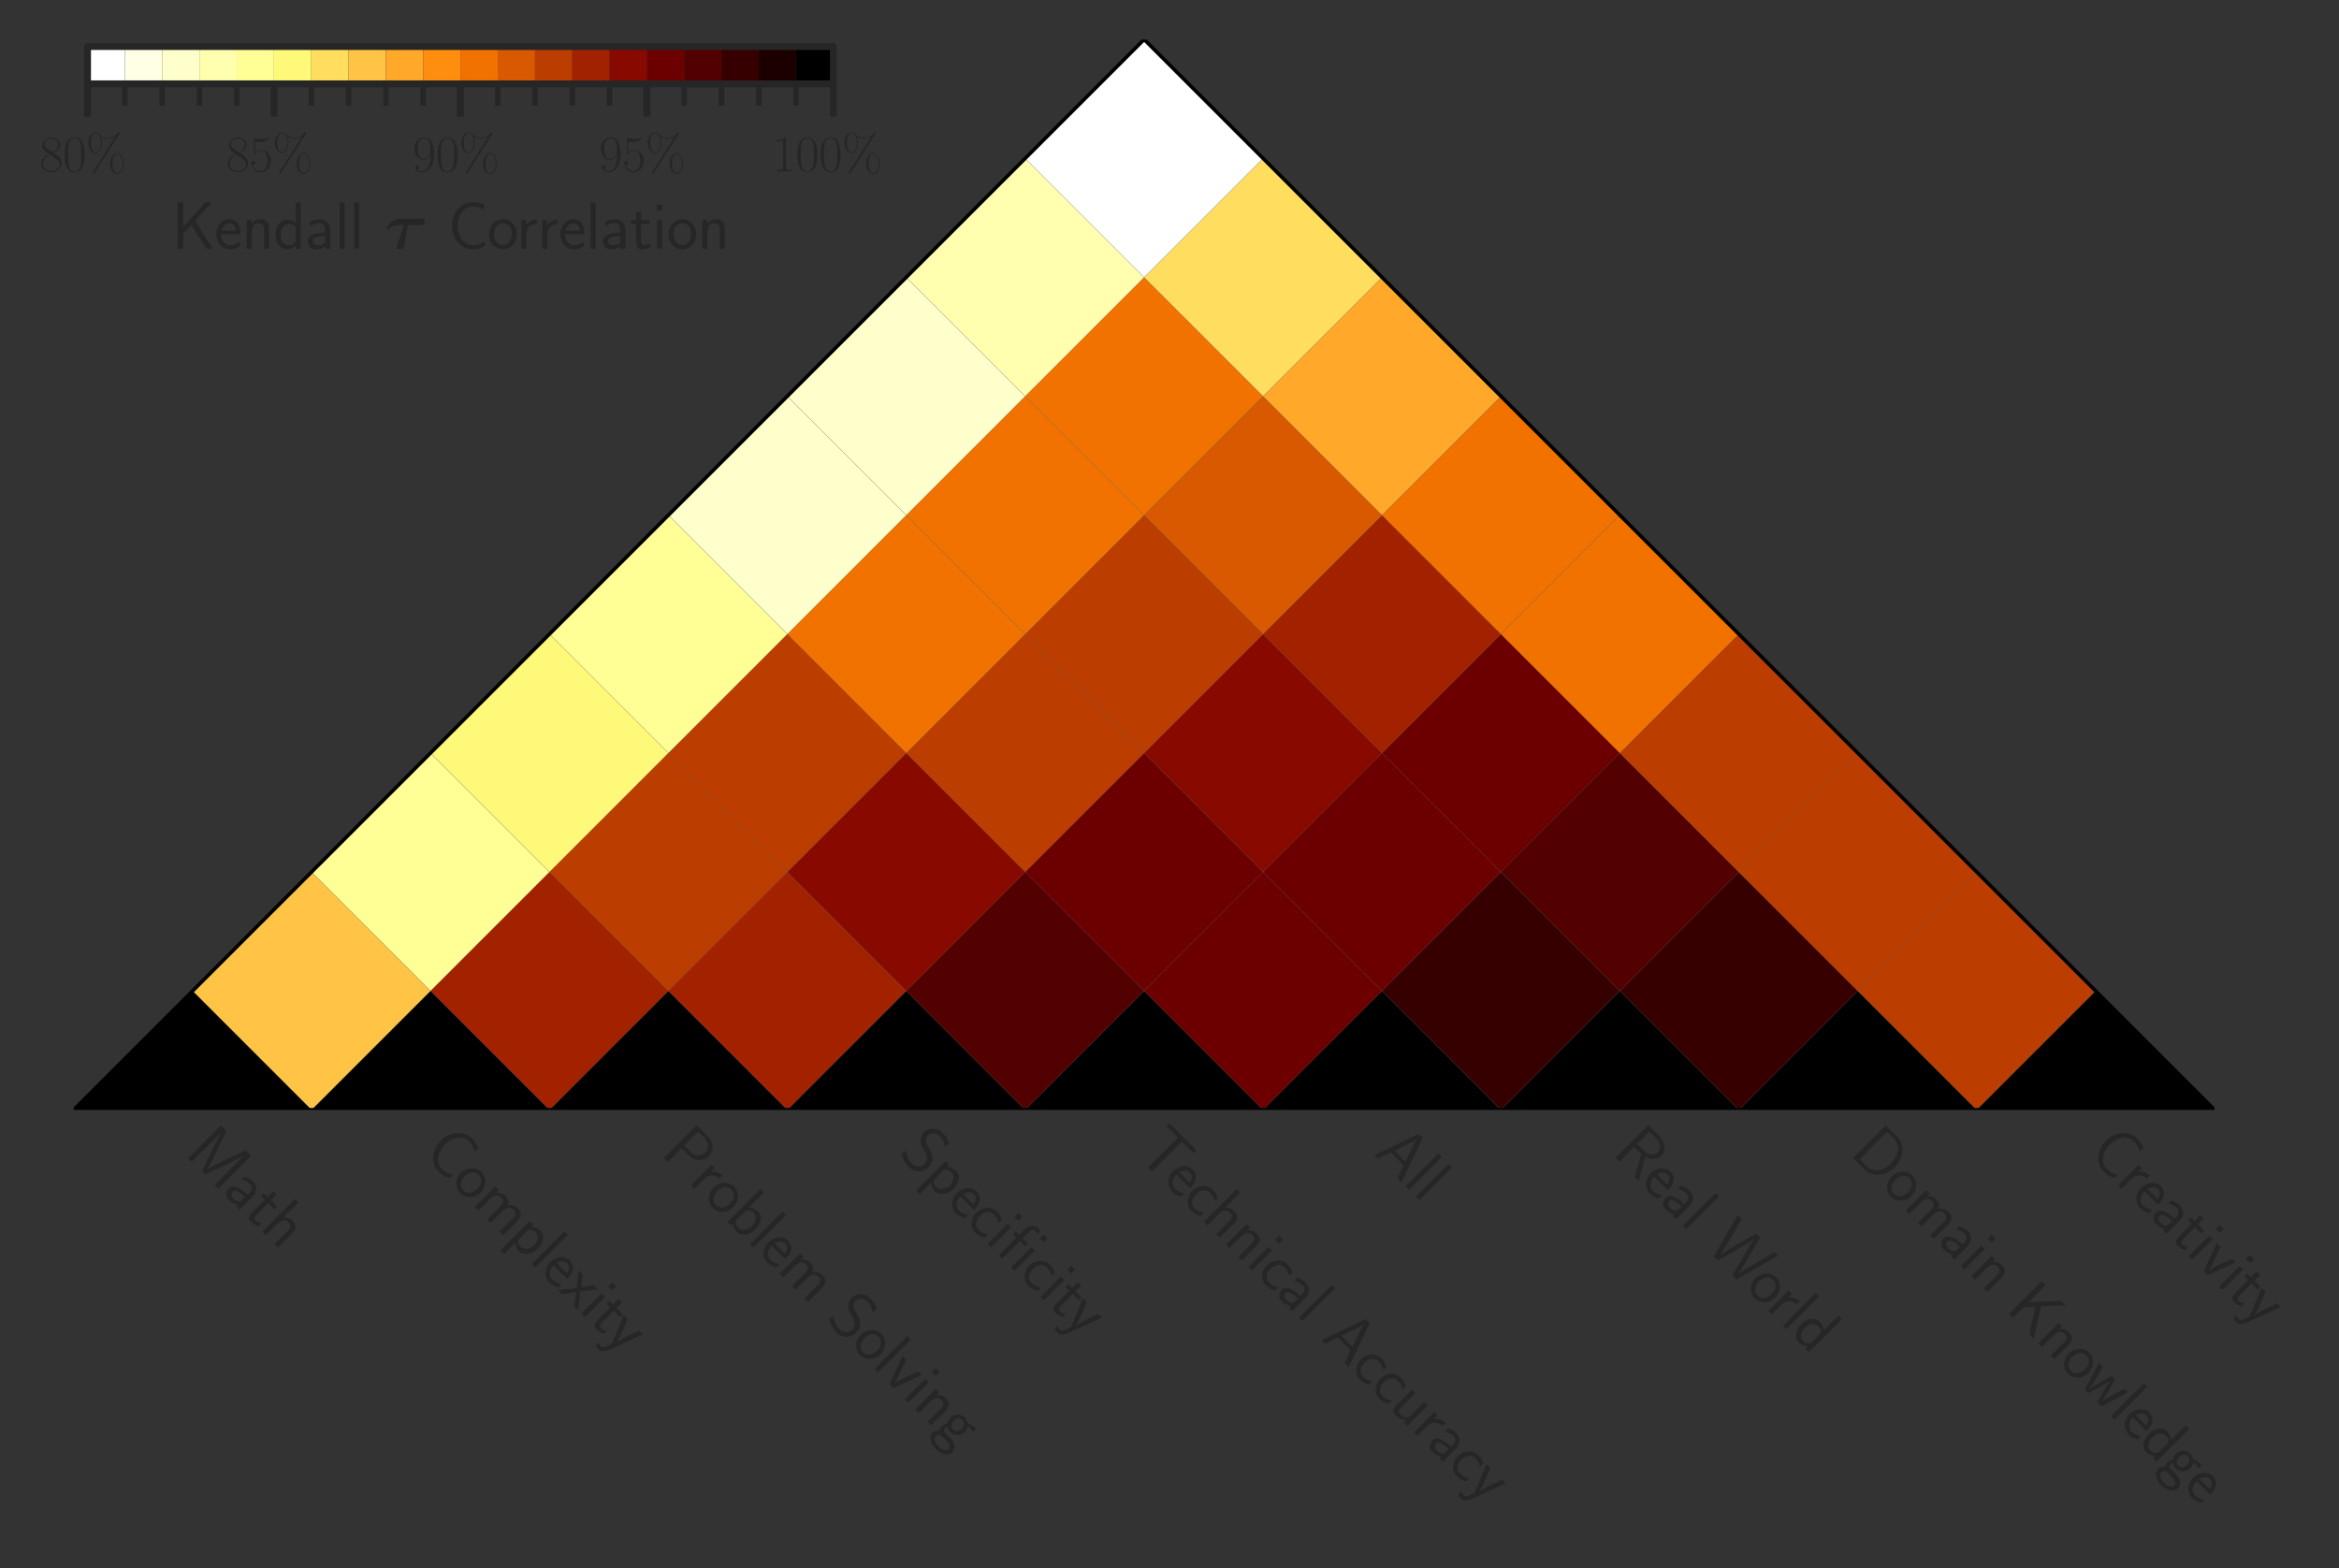 <?xml version="1.0" encoding="utf-8" standalone="no"?>
<!DOCTYPE svg PUBLIC "-//W3C//DTD SVG 1.1//EN"
  "http://www.w3.org/Graphics/SVG/1.1/DTD/svg11.dtd">
<svg xmlns:xlink="http://www.w3.org/1999/xlink" width="426.773pt" height="286.107pt" viewBox="0 0 426.773 286.107" xmlns="http://www.w3.org/2000/svg" version="1.1">
 <rect x="0" y="0" width="426.773" height="286.107" fill="#333333" stroke="none"/>
 <defs>
  <style type="text/css">*{stroke-linejoin: round; stroke-linecap: butt}</style>
 </defs>
 <g id="figure_1">
  <g id="patch_1">
   <path d="M 0 286.107 
L 426.773 286.107 
L 426.773 0 
L 0 0 
L 0 286.107 
z
" style="fill: none"/>
  </g>
  <g id="axes_1">
   <g id="patch_2">
    <path d="M 15.976 15.294 
L 152.056 15.294 
L 152.056 8.49 
L 15.976 8.49 
L 15.976 15.294 
z
" style="fill: none"/>
   </g>
   <g id="matplotlib.axis_1">
    <g id="xtick_1">
     <g id="line2d_1">
      <defs>
       <path id="m57a2328d87" d="M 0 0 
L 0 6 
" style="stroke: #262626; stroke-width: 1.25"/>
      </defs>
      <g>
       <use xlink:href="#m57a2328d87" x="15.976" y="15.294" style="fill: #262626; stroke: #262626; stroke-width: 1.25"/>
      </g>
     </g>
     <g id="text_1">
      <!-- $80\%$ -->
      <g style="fill: #262626" transform="translate(7.2 31.262) scale(0.093 -0.093)">
       <defs>
        <path id="CMR17-38" d="M 1741 2264 
C 2144 2467 2554 2773 2554 3263 
C 2554 3841 1990 4179 1472 4179 
C 890 4179 378 3759 378 3180 
C 378 3021 416 2747 666 2505 
C 730 2442 998 2251 1171 2130 
C 883 1983 211 1634 211 934 
C 211 279 838 -128 1459 -128 
C 2144 -128 2720 362 2720 1010 
C 2720 1590 2330 1857 2074 2029 
L 1741 2264 
z
M 902 2822 
C 851 2854 595 3051 595 3351 
C 595 3739 998 4032 1459 4032 
C 1965 4032 2336 3676 2336 3262 
C 2336 2669 1670 2331 1638 2331 
C 1632 2331 1626 2331 1574 2370 
L 902 2822 
z
M 2080 1519 
C 2176 1449 2483 1240 2483 851 
C 2483 381 2010 25 1472 25 
C 890 25 448 438 448 940 
C 448 1443 838 1862 1280 2060 
L 2080 1519 
z
" transform="scale(0.016)"/>
        <path id="CMR17-30" d="M 2688 2025 
C 2688 2416 2682 3080 2413 3591 
C 2176 4039 1798 4198 1466 4198 
C 1158 4198 768 4058 525 3597 
C 269 3118 243 2524 243 2025 
C 243 1661 250 1106 448 619 
C 723 -39 1216 -128 1466 -128 
C 1760 -128 2208 -7 2470 600 
C 2662 1042 2688 1559 2688 2025 
z
M 1466 -26 
C 1056 -26 813 325 723 812 
C 653 1188 653 1738 653 2096 
C 653 2588 653 2997 736 3387 
C 858 3929 1216 4096 1466 4096 
C 1728 4096 2067 3923 2189 3400 
C 2272 3036 2278 2607 2278 2096 
C 2278 1680 2278 1169 2202 792 
C 2067 95 1690 -26 1466 -26 
z
" transform="scale(0.016)"/>
        <path id="CMR17-25" d="M 4640 959 
C 4640 1698 4275 2240 3846 2240 
C 3411 2240 2970 1736 2970 959 
C 2970 183 3405 -320 3846 -320 
C 4275 -320 4640 215 4640 959 
z
M 3853 -218 
C 3686 -218 3270 -66 3270 959 
C 3270 1991 3686 2138 3853 2138 
C 4205 2138 4525 1634 4525 959 
C 4525 285 4205 -218 3853 -218 
z
M 4083 4577 
C 4128 4647 4134 4653 4134 4685 
C 4134 4761 4077 4800 4026 4800 
C 3962 4800 3936 4756 3891 4706 
C 3520 4190 3008 4134 2746 4134 
C 2106 4134 1715 4494 1594 4607 
C 1510 4682 1389 4800 1171 4800 
C 736 4800 294 4296 294 3519 
C 294 2743 730 2240 1171 2240 
C 1600 2240 1965 2778 1965 3527 
C 1965 3969 1830 4270 1811 4308 
C 2202 4064 2586 4032 2752 4032 
C 3162 4032 3456 4183 3616 4289 
L 3622 4283 
L 858 -84 
C 800 -174 800 -187 800 -206 
C 800 -276 858 -320 915 -320 
C 973 -320 992 -289 1037 -218 
L 4083 4577 
z
M 1178 2342 
C 1011 2342 595 2494 595 3519 
C 595 4551 1011 4698 1178 4698 
C 1530 4698 1850 4194 1850 3519 
C 1850 2845 1530 2342 1178 2342 
z
" transform="scale(0.016)"/>
       </defs>
       <use xlink:href="#CMR17-38" transform="scale(0.996)"/>
       <use xlink:href="#CMR17-30" transform="translate(45.69 0) scale(0.996)"/>
       <use xlink:href="#CMR17-25" transform="translate(91.381 0) scale(0.996)"/>
      </g>
     </g>
    </g>
    <g id="xtick_2">
     <g id="line2d_2">
      <g>
       <use xlink:href="#m57a2328d87" x="49.996" y="15.294" style="fill: #262626; stroke: #262626; stroke-width: 1.25"/>
      </g>
     </g>
     <g id="text_2">
      <!-- $85\%$ -->
      <g style="fill: #262626" transform="translate(41.22 31.262) scale(0.093 -0.093)">
       <defs>
        <path id="CMR17-35" d="M 730 3692 
C 794 3666 1056 3584 1325 3584 
C 1920 3584 2246 3911 2432 4100 
C 2432 4157 2432 4192 2394 4192 
C 2387 4192 2374 4192 2323 4163 
C 2099 4058 1837 3973 1517 3973 
C 1325 3973 1037 3999 723 4139 
C 653 4171 640 4171 634 4171 
C 602 4171 595 4164 595 4037 
L 595 2203 
C 595 2089 595 2057 659 2057 
C 691 2057 704 2070 736 2114 
C 941 2401 1222 2522 1542 2522 
C 1766 2522 2246 2382 2246 1289 
C 2246 1085 2246 715 2054 421 
C 1894 159 1645 25 1370 25 
C 947 25 518 320 403 814 
C 429 807 480 795 506 795 
C 589 795 749 840 749 1038 
C 749 1210 627 1280 506 1280 
C 358 1280 262 1190 262 1011 
C 262 454 704 -128 1382 -128 
C 2042 -128 2669 440 2669 1264 
C 2669 2030 2170 2624 1549 2624 
C 1222 2624 947 2503 730 2274 
L 730 3692 
z
" transform="scale(0.016)"/>
       </defs>
       <use xlink:href="#CMR17-38" transform="scale(0.996)"/>
       <use xlink:href="#CMR17-35" transform="translate(45.69 0) scale(0.996)"/>
       <use xlink:href="#CMR17-25" transform="translate(91.381 0) scale(0.996)"/>
      </g>
     </g>
    </g>
    <g id="xtick_3">
     <g id="line2d_3">
      <g>
       <use xlink:href="#m57a2328d87" x="84.016" y="15.294" style="fill: #262626; stroke: #262626; stroke-width: 1.25"/>
      </g>
     </g>
     <g id="text_3">
      <!-- $90\%$ -->
      <g style="fill: #262626" transform="translate(75.24 31.262) scale(0.093 -0.093)">
       <defs>
        <path id="CMR17-39" d="M 2253 1864 
C 2253 464 1670 31 1190 31 
C 1043 31 685 31 538 294 
C 704 268 826 357 826 518 
C 826 692 685 749 595 749 
C 538 749 365 723 365 506 
C 365 71 742 -128 1203 -128 
C 1939 -128 2688 674 2688 2073 
C 2688 3817 1971 4179 1485 4179 
C 851 4179 243 3628 243 2778 
C 243 1991 762 1408 1414 1408 
C 1952 1408 2189 1903 2253 2112 
L 2253 1864 
z
M 1427 1510 
C 1254 1510 1011 1542 813 1922 
C 678 2169 678 2461 678 2771 
C 678 3146 678 3405 858 3684 
C 947 3817 1114 4032 1485 4032 
C 2240 4032 2240 2885 2240 2632 
C 2240 2182 2035 1510 1427 1510 
z
" transform="scale(0.016)"/>
       </defs>
       <use xlink:href="#CMR17-39" transform="scale(0.996)"/>
       <use xlink:href="#CMR17-30" transform="translate(45.69 0) scale(0.996)"/>
       <use xlink:href="#CMR17-25" transform="translate(91.381 0) scale(0.996)"/>
      </g>
     </g>
    </g>
    <g id="xtick_4">
     <g id="line2d_4">
      <g>
       <use xlink:href="#m57a2328d87" x="118.036" y="15.294" style="fill: #262626; stroke: #262626; stroke-width: 1.25"/>
      </g>
     </g>
     <g id="text_4">
      <!-- $95\%$ -->
      <g style="fill: #262626" transform="translate(109.26 31.262) scale(0.093 -0.093)">
       <use xlink:href="#CMR17-39" transform="scale(0.996)"/>
       <use xlink:href="#CMR17-35" transform="translate(45.69 0) scale(0.996)"/>
       <use xlink:href="#CMR17-25" transform="translate(91.381 0) scale(0.996)"/>
      </g>
     </g>
    </g>
    <g id="xtick_5">
     <g id="line2d_5">
      <g>
       <use xlink:href="#m57a2328d87" x="152.056" y="15.294" style="fill: #262626; stroke: #262626; stroke-width: 1.25"/>
      </g>
     </g>
     <g id="text_5">
      <!-- $100\%$ -->
      <g style="fill: #262626" transform="translate(140.887 31.262) scale(0.093 -0.093)">
       <defs>
        <path id="CMR17-31" d="M 1702 4058 
C 1702 4192 1696 4192 1606 4192 
C 1357 3916 979 3827 621 3827 
C 602 3827 570 3827 563 3808 
C 557 3795 557 3782 557 3648 
C 755 3648 1088 3686 1344 3839 
L 1344 461 
C 1344 236 1331 160 781 160 
L 589 160 
L 589 0 
C 896 0 1216 0 1523 0 
C 1830 0 2150 0 2458 0 
L 2458 160 
L 2266 160 
C 1715 160 1702 230 1702 458 
L 1702 4058 
z
" transform="scale(0.016)"/>
       </defs>
       <use xlink:href="#CMR17-31" transform="scale(0.996)"/>
       <use xlink:href="#CMR17-30" transform="translate(45.69 0) scale(0.996)"/>
       <use xlink:href="#CMR17-30" transform="translate(91.381 0) scale(0.996)"/>
       <use xlink:href="#CMR17-25" transform="translate(137.071 0) scale(0.996)"/>
      </g>
     </g>
    </g>
    <g id="xtick_6">
     <g id="line2d_6">
      <defs>
       <path id="m68958222b8" d="M 0 0 
L 0 4 
" style="stroke: #262626"/>
      </defs>
      <g>
       <use xlink:href="#m68958222b8" x="22.78" y="15.294" style="fill: #262626; stroke: #262626"/>
      </g>
     </g>
    </g>
    <g id="xtick_7">
     <g id="line2d_7">
      <g>
       <use xlink:href="#m68958222b8" x="29.584" y="15.294" style="fill: #262626; stroke: #262626"/>
      </g>
     </g>
    </g>
    <g id="xtick_8">
     <g id="line2d_8">
      <g>
       <use xlink:href="#m68958222b8" x="36.388" y="15.294" style="fill: #262626; stroke: #262626"/>
      </g>
     </g>
    </g>
    <g id="xtick_9">
     <g id="line2d_9">
      <g>
       <use xlink:href="#m68958222b8" x="43.192" y="15.294" style="fill: #262626; stroke: #262626"/>
      </g>
     </g>
    </g>
    <g id="xtick_10">
     <g id="line2d_10">
      <g>
       <use xlink:href="#m68958222b8" x="56.8" y="15.294" style="fill: #262626; stroke: #262626"/>
      </g>
     </g>
    </g>
    <g id="xtick_11">
     <g id="line2d_11">
      <g>
       <use xlink:href="#m68958222b8" x="63.604" y="15.294" style="fill: #262626; stroke: #262626"/>
      </g>
     </g>
    </g>
    <g id="xtick_12">
     <g id="line2d_12">
      <g>
       <use xlink:href="#m68958222b8" x="70.408" y="15.294" style="fill: #262626; stroke: #262626"/>
      </g>
     </g>
    </g>
    <g id="xtick_13">
     <g id="line2d_13">
      <g>
       <use xlink:href="#m68958222b8" x="77.212" y="15.294" style="fill: #262626; stroke: #262626"/>
      </g>
     </g>
    </g>
    <g id="xtick_14">
     <g id="line2d_14">
      <g>
       <use xlink:href="#m68958222b8" x="90.82" y="15.294" style="fill: #262626; stroke: #262626"/>
      </g>
     </g>
    </g>
    <g id="xtick_15">
     <g id="line2d_15">
      <g>
       <use xlink:href="#m68958222b8" x="97.624" y="15.294" style="fill: #262626; stroke: #262626"/>
      </g>
     </g>
    </g>
    <g id="xtick_16">
     <g id="line2d_16">
      <g>
       <use xlink:href="#m68958222b8" x="104.428" y="15.294" style="fill: #262626; stroke: #262626"/>
      </g>
     </g>
    </g>
    <g id="xtick_17">
     <g id="line2d_17">
      <g>
       <use xlink:href="#m68958222b8" x="111.232" y="15.294" style="fill: #262626; stroke: #262626"/>
      </g>
     </g>
    </g>
    <g id="xtick_18">
     <g id="line2d_18">
      <g>
       <use xlink:href="#m68958222b8" x="124.84" y="15.294" style="fill: #262626; stroke: #262626"/>
      </g>
     </g>
    </g>
    <g id="xtick_19">
     <g id="line2d_19">
      <g>
       <use xlink:href="#m68958222b8" x="131.644" y="15.294" style="fill: #262626; stroke: #262626"/>
      </g>
     </g>
    </g>
    <g id="xtick_20">
     <g id="line2d_20">
      <g>
       <use xlink:href="#m68958222b8" x="138.448" y="15.294" style="fill: #262626; stroke: #262626"/>
      </g>
     </g>
    </g>
    <g id="xtick_21">
     <g id="line2d_21">
      <g>
       <use xlink:href="#m68958222b8" x="145.252" y="15.294" style="fill: #262626; stroke: #262626"/>
      </g>
     </g>
    </g>
    <g id="text_6">
     <!-- Kendall $\boldsymbol{\tau}$ Correlation -->
     <g style="fill: #262626" transform="translate(31.322 45.376) scale(0.12 -0.12)">
      <defs>
       <path id="CMSS17-4b" d="M 2234 2666 
L 3827 4416 
L 3213 4416 
L 1101 2106 
L 1101 4416 
L 563 4416 
L 563 0 
L 1101 0 
L 1101 1432 
L 1875 2278 
L 3315 0 
L 3910 0 
L 2234 2666 
z
" transform="scale(0.016)"/>
       <path id="CMSS17-65" d="M 2502 1377 
C 2502 1590 2490 2003 2285 2345 
C 2061 2713 1696 2816 1421 2816 
C 755 2816 192 2188 192 1375 
C 192 582 774 -64 1510 -64 
C 1798 -64 2150 19 2470 248 
C 2470 274 2458 414 2451 420 
C 2451 433 2432 630 2432 656 
C 2125 407 1773 325 1517 325 
C 1107 325 666 667 646 1377 
L 2502 1377 
z
M 698 1728 
C 781 2084 1062 2421 1421 2421 
C 1517 2421 1965 2421 2080 1728 
L 698 1728 
z
" transform="scale(0.016)"/>
       <path id="CMSS17-6e" d="M 2618 1877 
C 2618 2283 2522 2816 1798 2816 
C 1389 2816 1120 2606 941 2389 
L 941 2758 
L 474 2758 
L 474 0 
L 960 0 
L 960 1559 
C 960 1964 1114 2428 1549 2428 
C 2112 2428 2131 2048 2131 1829 
L 2131 0 
L 2618 0 
L 2618 1877 
z
" transform="scale(0.016)"/>
       <path id="CMSS17-64" d="M 2611 4416 
L 2138 4416 
L 2138 2438 
C 1939 2603 1613 2756 1254 2756 
C 672 2756 211 2131 211 1347 
C 211 562 666 -64 1235 -64 
C 1677 -64 1971 172 2125 306 
L 2125 -13 
L 2611 -13 
L 2611 4416 
z
M 2125 836 
C 2125 747 2125 653 1926 482 
C 1798 375 1645 325 1498 325 
C 1152 325 698 576 698 1340 
C 698 2134 1210 2368 1562 2368 
C 1798 2368 1990 2254 2125 2065 
L 2125 836 
z
" transform="scale(0.016)"/>
       <path id="CMSS17-61" d="M 2406 1791 
C 2406 2392 1978 2808 1402 2808 
C 1120 2808 813 2757 461 2553 
L 499 2135 
C 659 2248 934 2432 1395 2432 
C 1722 2432 1920 2180 1920 1782 
L 1920 1536 
C 896 1536 256 1238 256 726 
C 256 461 416 -64 947 -64 
C 1043 -64 1562 -64 1933 217 
L 1933 -19 
L 2406 -19 
L 2406 1791 
z
M 1920 816 
C 1920 701 1920 548 1728 434 
C 1562 325 1350 325 1261 325 
C 941 325 723 511 723 744 
C 723 1211 1722 1211 1920 1211 
L 1920 816 
z
" transform="scale(0.016)"/>
       <path id="CMSS17-6c" d="M 947 4416 
L 474 4416 
L 474 0 
L 947 0 
L 947 4416 
z
" transform="scale(0.016)"/>
       <path id="CMMIB10-1c" d="M 2234 2240 
L 3418 2240 
C 3552 2240 3635 2240 3738 2335 
C 3866 2443 3866 2589 3866 2602 
C 3866 2850 3635 2850 3526 2850 
L 1421 2850 
C 1286 2850 1011 2850 672 2544 
C 448 2340 198 2015 198 1951 
C 198 1862 275 1862 346 1862 
C 442 1862 448 1869 506 1939 
C 749 2240 1171 2240 1293 2240 
L 1869 2240 
L 1638 1562 
C 1581 1402 1440 992 1389 825 
C 1318 626 1197 287 1197 217 
C 1197 38 1338 -64 1498 -64 
C 1542 -64 1869 -64 1933 358 
L 2234 2240 
z
" transform="scale(0.016)"/>
       <path id="CMSS17-43" d="M 3501 714 
C 3072 427 2874 344 2355 344 
C 1459 344 934 1303 934 2179 
C 934 3112 1472 4032 2381 4032 
C 2790 4032 3059 3918 3386 3715 
L 3475 4217 
C 3168 4370 2778 4440 2387 4440 
C 1158 4440 397 3316 397 2179 
C 397 927 1299 -64 2323 -64 
C 2874 -64 3066 -19 3539 280 
L 3501 714 
z
" transform="scale(0.016)"/>
       <path id="CMSS17-6f" d="M 2829 1356 
C 2829 2176 2221 2816 1504 2816 
C 768 2816 173 2157 173 1356 
C 173 544 787 -64 1498 -64 
C 2227 -64 2829 563 2829 1356 
z
M 1504 337 
C 1050 337 659 709 659 1408 
C 659 2151 1114 2427 1498 2427 
C 1914 2427 2342 2126 2342 1408 
C 2342 683 1926 337 1504 337 
z
" transform="scale(0.016)"/>
       <path id="CMSS17-72" d="M 954 1363 
C 954 1965 1395 2368 1958 2368 
L 1958 2789 
C 1549 2789 1165 2585 934 2253 
L 934 2758 
L 480 2758 
L 480 0 
L 954 0 
L 954 1363 
z
" transform="scale(0.016)"/>
       <path id="CMSS17-74" d="M 1069 2368 
L 1901 2368 
L 1901 2737 
L 1069 2737 
L 1069 3520 
L 614 3520 
L 614 2737 
L 109 2737 
L 109 2368 
L 602 2368 
L 602 749 
C 602 384 685 -64 1107 -64 
C 1427 -64 1722 25 2003 172 
L 1901 548 
C 1747 414 1562 337 1363 337 
C 1082 337 1069 696 1069 856 
L 1069 2368 
z
" transform="scale(0.016)"/>
       <path id="CMSS17-69" d="M 979 4183 
L 442 4183 
L 442 3648 
L 979 3648 
L 979 4183 
z
M 947 2739 
L 474 2739 
L 474 0 
L 947 0 
L 947 2739 
z
" transform="scale(0.016)"/>
      </defs>
      <use xlink:href="#CMSS17-4b" transform="scale(0.996)"/>
      <use xlink:href="#CMSS17-65" transform="translate(64.82 0) scale(0.996)"/>
      <use xlink:href="#CMSS17-6e" transform="translate(106.459 0) scale(0.996)"/>
      <use xlink:href="#CMSS17-64" transform="translate(154.664 0) scale(0.996)"/>
      <use xlink:href="#CMSS17-61" transform="translate(202.869 0) scale(0.996)"/>
      <use xlink:href="#CMSS17-6c" transform="translate(247.791 0) scale(0.996)"/>
      <use xlink:href="#CMSS17-6c" transform="translate(269.972 0) scale(0.996)"/>
      <use xlink:href="#CMMIB10-1c" transform="translate(323.381 0) scale(0.996)"/>
      <use xlink:href="#CMSS17-43" transform="translate(419.921 0) scale(0.996)"/>
      <use xlink:href="#CMSS17-6f" transform="translate(479.777 0) scale(0.996)"/>
      <use xlink:href="#CMSS17-72" transform="translate(524.018 0) scale(0.996)"/>
      <use xlink:href="#CMSS17-72" transform="translate(555.928 0) scale(0.996)"/>
      <use xlink:href="#CMSS17-65" transform="translate(587.838 0) scale(0.996)"/>
      <use xlink:href="#CMSS17-6c" transform="translate(629.476 0) scale(0.996)"/>
      <use xlink:href="#CMSS17-61" transform="translate(651.657 0) scale(0.996)"/>
      <use xlink:href="#CMSS17-74" transform="translate(696.579 0) scale(0.996)"/>
      <use xlink:href="#CMSS17-69" transform="translate(730.411 0) scale(0.996)"/>
      <use xlink:href="#CMSS17-6f" transform="translate(752.591 0) scale(0.996)"/>
      <use xlink:href="#CMSS17-6e" transform="translate(799.435 0) scale(0.996)"/>
     </g>
    </g>
   </g>
   <g id="matplotlib.axis_2"/>
   <g id="QuadMesh_1">
    <path d="M 15.976 15.294 
L 15.976 8.49 
L 22.78 8.49 
L 22.78 15.294 
L 15.976 15.294 
" clip-path="url(#pae4972b5a5)" style="fill: #ffffff"/>
    <path d="M 22.78 15.294 
L 22.78 8.49 
L 29.584 8.49 
L 29.584 15.294 
L 22.78 15.294 
" clip-path="url(#pae4972b5a5)" style="fill: #ffffe5"/>
    <path d="M 29.584 15.294 
L 29.584 8.49 
L 36.388 8.49 
L 36.388 15.294 
L 29.584 15.294 
" clip-path="url(#pae4972b5a5)" style="fill: #ffffcb"/>
    <path d="M 36.388 15.294 
L 36.388 8.49 
L 43.192 8.49 
L 43.192 15.294 
L 36.388 15.294 
" clip-path="url(#pae4972b5a5)" style="fill: #ffffaf"/>
    <path d="M 43.192 15.294 
L 43.192 8.49 
L 49.996 8.49 
L 49.996 15.294 
L 43.192 15.294 
" clip-path="url(#pae4972b5a5)" style="fill: #ffff95"/>
    <path d="M 49.996 15.294 
L 49.996 8.49 
L 56.8 8.49 
L 56.8 15.294 
L 49.996 15.294 
" clip-path="url(#pae4972b5a5)" style="fill: #fff979"/>
    <path d="M 56.8 15.294 
L 56.8 8.49 
L 63.604 8.49 
L 63.604 15.294 
L 56.8 15.294 
" clip-path="url(#pae4972b5a5)" style="fill: #ffde5f"/>
    <path d="M 63.604 15.294 
L 63.604 8.49 
L 70.408 8.49 
L 70.408 15.294 
L 63.604 15.294 
" clip-path="url(#pae4972b5a5)" style="fill: #ffc445"/>
    <path d="M 70.408 15.294 
L 70.408 8.49 
L 77.212 8.49 
L 77.212 15.294 
L 70.408 15.294 
" clip-path="url(#pae4972b5a5)" style="fill: #ffa829"/>
    <path d="M 77.212 15.294 
L 77.212 8.49 
L 84.016 8.49 
L 84.016 15.294 
L 77.212 15.294 
" clip-path="url(#pae4972b5a5)" style="fill: #ff8e0f"/>
    <path d="M 84.016 15.294 
L 84.016 8.49 
L 90.82 8.49 
L 90.82 15.294 
L 84.016 15.294 
" clip-path="url(#pae4972b5a5)" style="fill: #f27200"/>
    <path d="M 90.82 15.294 
L 90.82 8.49 
L 97.624 8.49 
L 97.624 15.294 
L 90.82 15.294 
" clip-path="url(#pae4972b5a5)" style="fill: #d85900"/>
    <path d="M 97.624 15.294 
L 97.624 8.49 
L 104.428 8.49 
L 104.428 15.294 
L 97.624 15.294 
" clip-path="url(#pae4972b5a5)" style="fill: #bc3d00"/>
    <path d="M 104.428 15.294 
L 104.428 8.49 
L 111.232 8.49 
L 111.232 15.294 
L 104.428 15.294 
" clip-path="url(#pae4972b5a5)" style="fill: #a22200"/>
    <path d="M 111.232 15.294 
L 111.232 8.49 
L 118.036 8.49 
L 118.036 15.294 
L 111.232 15.294 
" clip-path="url(#pae4972b5a5)" style="fill: #880900"/>
    <path d="M 118.036 15.294 
L 118.036 8.49 
L 124.84 8.49 
L 124.84 15.294 
L 118.036 15.294 
" clip-path="url(#pae4972b5a5)" style="fill: #6c0000"/>
    <path d="M 124.84 15.294 
L 124.84 8.49 
L 131.644 8.49 
L 131.644 15.294 
L 124.84 15.294 
" clip-path="url(#pae4972b5a5)" style="fill: #520000"/>
    <path d="M 131.644 15.294 
L 131.644 8.49 
L 138.448 8.49 
L 138.448 15.294 
L 131.644 15.294 
" clip-path="url(#pae4972b5a5)" style="fill: #360000"/>
    <path d="M 138.448 15.294 
L 138.448 8.49 
L 145.252 8.49 
L 145.252 15.294 
L 138.448 15.294 
" clip-path="url(#pae4972b5a5)" style="fill: #1c0000"/>
    <path d="M 145.252 15.294 
L 145.252 8.49 
L 152.056 8.49 
L 152.056 15.294 
L 145.252 15.294 
" clip-path="url(#pae4972b5a5)"/>
   </g>
   <g id="LineCollection_1"/>
   <g id="patch_3">
    <path d="M 15.976 15.294 
L 15.976 11.892 
L 15.976 8.49 
L 152.056 8.49 
L 152.056 11.892 
L 152.056 15.294 
L 15.976 15.294 
z
" style="fill: none; stroke: #262626; stroke-width: 1.25; stroke-linejoin: miter; stroke-linecap: square"/>
   </g>
  </g>
  <g id="axes_2"/>
  <g id="axes_3">
   <g id="QuadMesh_2">
    <path clip-path="url(#p9a7d2ca6b6)" style="fill: none; stroke: #808080; stroke-opacity: 0.2; stroke-width: 0.1"/>
    <path clip-path="url(#p9a7d2ca6b6)" style="fill: none; stroke: #808080; stroke-opacity: 0.2; stroke-width: 0.1"/>
    <path clip-path="url(#p9a7d2ca6b6)" style="fill: none; stroke: #808080; stroke-opacity: 0.2; stroke-width: 0.1"/>
    <path clip-path="url(#p9a7d2ca6b6)" style="fill: none; stroke: #808080; stroke-opacity: 0.2; stroke-width: 0.1"/>
    <path d="M 315.063 287.107 
L 295.556 267.6 
L 276.049 287.107 
" clip-path="url(#p9a7d2ca6b6)" style="fill: none; stroke: #808080; stroke-opacity: 0.2; stroke-width: 0.1"/>
    <path d="M 319.449 287.107 
L 338.956 267.6 
L 317.256 245.9 
L 295.556 267.6 
L 315.063 287.107 
" clip-path="url(#p9a7d2ca6b6)" style="fill: none; stroke: #808080; stroke-opacity: 0.2; stroke-width: 0.1"/>
    <path d="M 338.956 267.6 
L 360.656 245.9 
L 338.956 224.2 
L 317.256 245.9 
L 338.956 267.6 
" clip-path="url(#p9a7d2ca6b6)" style="fill: none; stroke: #808080; stroke-opacity: 0.2; stroke-width: 0.1"/>
    <path d="M 360.656 245.9 
L 382.356 224.2 
L 360.656 202.5 
L 338.956 224.2 
L 360.656 245.9 
" clip-path="url(#p9a7d2ca6b6)" style="fill: none; stroke: #808080; stroke-opacity: 0.2; stroke-width: 0.1"/>
    <path d="M 382.356 224.2 
L 404.056 202.5 
L 382.356 180.8 
L 360.656 202.5 
L 382.356 224.2 
" clip-path="url(#p9a7d2ca6b6)" style="stroke: #808080; stroke-opacity: 0.2; stroke-width: 0.1"/>
    <path clip-path="url(#p9a7d2ca6b6)" style="fill: none; stroke: #808080; stroke-opacity: 0.2; stroke-width: 0.1"/>
    <path clip-path="url(#p9a7d2ca6b6)" style="fill: none; stroke: #808080; stroke-opacity: 0.2; stroke-width: 0.1"/>
    <path clip-path="url(#p9a7d2ca6b6)" style="fill: none; stroke: #808080; stroke-opacity: 0.2; stroke-width: 0.1"/>
    <path d="M 271.663 287.107 
L 252.156 267.6 
L 232.649 287.107 
" clip-path="url(#p9a7d2ca6b6)" style="fill: none; stroke: #808080; stroke-opacity: 0.2; stroke-width: 0.1"/>
    <path d="M 276.049 287.107 
L 295.556 267.6 
L 273.856 245.9 
L 252.156 267.6 
L 271.663 287.107 
" clip-path="url(#p9a7d2ca6b6)" style="fill: none; stroke: #808080; stroke-opacity: 0.2; stroke-width: 0.1"/>
    <path d="M 295.556 267.6 
L 317.256 245.9 
L 295.556 224.2 
L 273.856 245.9 
L 295.556 267.6 
" clip-path="url(#p9a7d2ca6b6)" style="fill: none; stroke: #808080; stroke-opacity: 0.2; stroke-width: 0.1"/>
    <path d="M 317.256 245.9 
L 338.956 224.2 
L 317.256 202.5 
L 295.556 224.2 
L 317.256 245.9 
" clip-path="url(#p9a7d2ca6b6)" style="fill: none; stroke: #808080; stroke-opacity: 0.2; stroke-width: 0.1"/>
    <path d="M 338.956 224.2 
L 360.656 202.5 
L 338.956 180.8 
L 317.256 202.5 
L 338.956 224.2 
" clip-path="url(#p9a7d2ca6b6)" style="stroke: #808080; stroke-opacity: 0.2; stroke-width: 0.1"/>
    <path d="M 360.656 202.5 
L 382.356 180.8 
L 360.656 159.1 
L 338.956 180.8 
L 360.656 202.5 
" clip-path="url(#p9a7d2ca6b6)" style="fill: #bc3d00; stroke: #808080; stroke-opacity: 0.2; stroke-width: 0.1"/>
    <path clip-path="url(#p9a7d2ca6b6)" style="fill: none; stroke: #808080; stroke-opacity: 0.2; stroke-width: 0.1"/>
    <path clip-path="url(#p9a7d2ca6b6)" style="fill: none; stroke: #808080; stroke-opacity: 0.2; stroke-width: 0.1"/>
    <path d="M 228.263 287.107 
L 208.756 267.6 
L 189.249 287.107 
" clip-path="url(#p9a7d2ca6b6)" style="fill: none; stroke: #808080; stroke-opacity: 0.2; stroke-width: 0.1"/>
    <path d="M 232.649 287.107 
L 252.156 267.6 
L 230.456 245.9 
L 208.756 267.6 
L 228.263 287.107 
" clip-path="url(#p9a7d2ca6b6)" style="fill: none; stroke: #808080; stroke-opacity: 0.2; stroke-width: 0.1"/>
    <path d="M 252.156 267.6 
L 273.856 245.9 
L 252.156 224.2 
L 230.456 245.9 
L 252.156 267.6 
" clip-path="url(#p9a7d2ca6b6)" style="fill: none; stroke: #808080; stroke-opacity: 0.2; stroke-width: 0.1"/>
    <path d="M 273.856 245.9 
L 295.556 224.2 
L 273.856 202.5 
L 252.156 224.2 
L 273.856 245.9 
" clip-path="url(#p9a7d2ca6b6)" style="fill: none; stroke: #808080; stroke-opacity: 0.2; stroke-width: 0.1"/>
    <path d="M 295.556 224.2 
L 317.256 202.5 
L 295.556 180.8 
L 273.856 202.5 
L 295.556 224.2 
" clip-path="url(#p9a7d2ca6b6)" style="stroke: #808080; stroke-opacity: 0.2; stroke-width: 0.1"/>
    <path d="M 317.256 202.5 
L 338.956 180.8 
L 317.256 159.1 
L 295.556 180.8 
L 317.256 202.5 
" clip-path="url(#p9a7d2ca6b6)" style="fill: #360000; stroke: #808080; stroke-opacity: 0.2; stroke-width: 0.1"/>
    <path d="M 338.956 180.8 
L 360.656 159.1 
L 338.956 137.4 
L 317.256 159.1 
L 338.956 180.8 
" clip-path="url(#p9a7d2ca6b6)" style="fill: #bc3d00; stroke: #808080; stroke-opacity: 0.2; stroke-width: 0.1"/>
    <path clip-path="url(#p9a7d2ca6b6)" style="fill: none; stroke: #808080; stroke-opacity: 0.2; stroke-width: 0.1"/>
    <path d="M 184.863 287.107 
L 165.356 267.6 
L 145.849 287.107 
" clip-path="url(#p9a7d2ca6b6)" style="fill: none; stroke: #808080; stroke-opacity: 0.2; stroke-width: 0.1"/>
    <path d="M 189.249 287.107 
L 208.756 267.6 
L 187.056 245.9 
L 165.356 267.6 
L 184.863 287.107 
" clip-path="url(#p9a7d2ca6b6)" style="fill: none; stroke: #808080; stroke-opacity: 0.2; stroke-width: 0.1"/>
    <path d="M 208.756 267.6 
L 230.456 245.9 
L 208.756 224.2 
L 187.056 245.9 
L 208.756 267.6 
" clip-path="url(#p9a7d2ca6b6)" style="fill: none; stroke: #808080; stroke-opacity: 0.2; stroke-width: 0.1"/>
    <path d="M 230.456 245.9 
L 252.156 224.2 
L 230.456 202.5 
L 208.756 224.2 
L 230.456 245.9 
" clip-path="url(#p9a7d2ca6b6)" style="fill: none; stroke: #808080; stroke-opacity: 0.2; stroke-width: 0.1"/>
    <path d="M 252.156 224.2 
L 273.856 202.5 
L 252.156 180.8 
L 230.456 202.5 
L 252.156 224.2 
" clip-path="url(#p9a7d2ca6b6)" style="stroke: #808080; stroke-opacity: 0.2; stroke-width: 0.1"/>
    <path d="M 273.856 202.5 
L 295.556 180.8 
L 273.856 159.1 
L 252.156 180.8 
L 273.856 202.5 
" clip-path="url(#p9a7d2ca6b6)" style="fill: #360000; stroke: #808080; stroke-opacity: 0.2; stroke-width: 0.1"/>
    <path d="M 295.556 180.8 
L 317.256 159.1 
L 295.556 137.4 
L 273.856 159.1 
L 295.556 180.8 
" clip-path="url(#p9a7d2ca6b6)" style="fill: #520000; stroke: #808080; stroke-opacity: 0.2; stroke-width: 0.1"/>
    <path d="M 317.256 159.1 
L 338.956 137.4 
L 317.256 115.7 
L 295.556 137.4 
L 317.256 159.1 
" clip-path="url(#p9a7d2ca6b6)" style="fill: #bc3d00; stroke: #808080; stroke-opacity: 0.2; stroke-width: 0.1"/>
    <path d="M 141.463 287.107 
L 121.956 267.6 
L 102.449 287.107 
" clip-path="url(#p9a7d2ca6b6)" style="fill: none; stroke: #808080; stroke-opacity: 0.2; stroke-width: 0.1"/>
    <path d="M 145.849 287.107 
L 165.356 267.6 
L 143.656 245.9 
L 121.956 267.6 
L 141.463 287.107 
" clip-path="url(#p9a7d2ca6b6)" style="fill: none; stroke: #808080; stroke-opacity: 0.2; stroke-width: 0.1"/>
    <path d="M 165.356 267.6 
L 187.056 245.9 
L 165.356 224.2 
L 143.656 245.9 
L 165.356 267.6 
" clip-path="url(#p9a7d2ca6b6)" style="fill: none; stroke: #808080; stroke-opacity: 0.2; stroke-width: 0.1"/>
    <path d="M 187.056 245.9 
L 208.756 224.2 
L 187.056 202.5 
L 165.356 224.2 
L 187.056 245.9 
" clip-path="url(#p9a7d2ca6b6)" style="fill: none; stroke: #808080; stroke-opacity: 0.2; stroke-width: 0.1"/>
    <path d="M 208.756 224.2 
L 230.456 202.5 
L 208.756 180.8 
L 187.056 202.5 
L 208.756 224.2 
" clip-path="url(#p9a7d2ca6b6)" style="stroke: #808080; stroke-opacity: 0.2; stroke-width: 0.1"/>
    <path d="M 230.456 202.5 
L 252.156 180.8 
L 230.456 159.1 
L 208.756 180.8 
L 230.456 202.5 
" clip-path="url(#p9a7d2ca6b6)" style="fill: #6c0000; stroke: #808080; stroke-opacity: 0.2; stroke-width: 0.1"/>
    <path d="M 252.156 180.8 
L 273.856 159.1 
L 252.156 137.4 
L 230.456 159.1 
L 252.156 180.8 
" clip-path="url(#p9a7d2ca6b6)" style="fill: #6c0000; stroke: #808080; stroke-opacity: 0.2; stroke-width: 0.1"/>
    <path d="M 273.856 159.1 
L 295.556 137.4 
L 273.856 115.7 
L 252.156 137.4 
L 273.856 159.1 
" clip-path="url(#p9a7d2ca6b6)" style="fill: #6c0000; stroke: #808080; stroke-opacity: 0.2; stroke-width: 0.1"/>
    <path d="M 295.556 137.4 
L 317.256 115.7 
L 295.556 94 
L 273.856 115.7 
L 295.556 137.4 
" clip-path="url(#p9a7d2ca6b6)" style="fill: #f27200; stroke: #808080; stroke-opacity: 0.2; stroke-width: 0.1"/>
    <path d="M 102.449 287.107 
L 121.956 267.6 
L 100.256 245.9 
L 78.556 267.6 
L 98.063 287.107 
" clip-path="url(#p9a7d2ca6b6)" style="fill: none; stroke: #808080; stroke-opacity: 0.2; stroke-width: 0.1"/>
    <path d="M 121.956 267.6 
L 143.656 245.9 
L 121.956 224.2 
L 100.256 245.9 
L 121.956 267.6 
" clip-path="url(#p9a7d2ca6b6)" style="fill: none; stroke: #808080; stroke-opacity: 0.2; stroke-width: 0.1"/>
    <path d="M 143.656 245.9 
L 165.356 224.2 
L 143.656 202.5 
L 121.956 224.2 
L 143.656 245.9 
" clip-path="url(#p9a7d2ca6b6)" style="fill: none; stroke: #808080; stroke-opacity: 0.2; stroke-width: 0.1"/>
    <path d="M 165.356 224.2 
L 187.056 202.5 
L 165.356 180.8 
L 143.656 202.5 
L 165.356 224.2 
" clip-path="url(#p9a7d2ca6b6)" style="stroke: #808080; stroke-opacity: 0.2; stroke-width: 0.1"/>
    <path d="M 187.056 202.5 
L 208.756 180.8 
L 187.056 159.1 
L 165.356 180.8 
L 187.056 202.5 
" clip-path="url(#p9a7d2ca6b6)" style="fill: #520000; stroke: #808080; stroke-opacity: 0.2; stroke-width: 0.1"/>
    <path d="M 208.756 180.8 
L 230.456 159.1 
L 208.756 137.4 
L 187.056 159.1 
L 208.756 180.8 
" clip-path="url(#p9a7d2ca6b6)" style="fill: #6c0000; stroke: #808080; stroke-opacity: 0.2; stroke-width: 0.1"/>
    <path d="M 230.456 159.1 
L 252.156 137.4 
L 230.456 115.7 
L 208.756 137.4 
L 230.456 159.1 
" clip-path="url(#p9a7d2ca6b6)" style="fill: #880900; stroke: #808080; stroke-opacity: 0.2; stroke-width: 0.1"/>
    <path d="M 252.156 137.4 
L 273.856 115.7 
L 252.156 94 
L 230.456 115.7 
L 252.156 137.4 
" clip-path="url(#p9a7d2ca6b6)" style="fill: #a22200; stroke: #808080; stroke-opacity: 0.2; stroke-width: 0.1"/>
    <path d="M 273.856 115.7 
L 295.556 94 
L 273.856 72.3 
L 252.156 94 
L 273.856 115.7 
" clip-path="url(#p9a7d2ca6b6)" style="fill: #f27200; stroke: #808080; stroke-opacity: 0.2; stroke-width: 0.1"/>
    <path d="M 78.556 267.6 
L 100.256 245.9 
L 78.556 224.2 
L 56.856 245.9 
L 78.556 267.6 
" clip-path="url(#p9a7d2ca6b6)" style="fill: none; stroke: #808080; stroke-opacity: 0.2; stroke-width: 0.1"/>
    <path d="M 100.256 245.9 
L 121.956 224.2 
L 100.256 202.5 
L 78.556 224.2 
L 100.256 245.9 
" clip-path="url(#p9a7d2ca6b6)" style="fill: none; stroke: #808080; stroke-opacity: 0.2; stroke-width: 0.1"/>
    <path d="M 121.956 224.2 
L 143.656 202.5 
L 121.956 180.8 
L 100.256 202.5 
L 121.956 224.2 
" clip-path="url(#p9a7d2ca6b6)" style="stroke: #808080; stroke-opacity: 0.2; stroke-width: 0.1"/>
    <path d="M 143.656 202.5 
L 165.356 180.8 
L 143.656 159.1 
L 121.956 180.8 
L 143.656 202.5 
" clip-path="url(#p9a7d2ca6b6)" style="fill: #a22200; stroke: #808080; stroke-opacity: 0.2; stroke-width: 0.1"/>
    <path d="M 165.356 180.8 
L 187.056 159.1 
L 165.356 137.4 
L 143.656 159.1 
L 165.356 180.8 
" clip-path="url(#p9a7d2ca6b6)" style="fill: #880900; stroke: #808080; stroke-opacity: 0.2; stroke-width: 0.1"/>
    <path d="M 187.056 159.1 
L 208.756 137.4 
L 187.056 115.7 
L 165.356 137.4 
L 187.056 159.1 
" clip-path="url(#p9a7d2ca6b6)" style="fill: #bc3d00; stroke: #808080; stroke-opacity: 0.2; stroke-width: 0.1"/>
    <path d="M 208.756 137.4 
L 230.456 115.7 
L 208.756 94 
L 187.056 115.7 
L 208.756 137.4 
" clip-path="url(#p9a7d2ca6b6)" style="fill: #bc3d00; stroke: #808080; stroke-opacity: 0.2; stroke-width: 0.1"/>
    <path d="M 230.456 115.7 
L 252.156 94 
L 230.456 72.3 
L 208.756 94 
L 230.456 115.7 
" clip-path="url(#p9a7d2ca6b6)" style="fill: #d85900; stroke: #808080; stroke-opacity: 0.2; stroke-width: 0.1"/>
    <path d="M 252.156 94 
L 273.856 72.3 
L 252.156 50.6 
L 230.456 72.3 
L 252.156 94 
" clip-path="url(#p9a7d2ca6b6)" style="fill: #ffa829; stroke: #808080; stroke-opacity: 0.2; stroke-width: 0.1"/>
    <path d="M 56.856 245.9 
L 78.556 224.2 
L 56.856 202.5 
L 35.156 224.2 
L 56.856 245.9 
" clip-path="url(#p9a7d2ca6b6)" style="fill: none; stroke: #808080; stroke-opacity: 0.2; stroke-width: 0.1"/>
    <path d="M 78.556 224.2 
L 100.256 202.5 
L 78.556 180.8 
L 56.856 202.5 
L 78.556 224.2 
" clip-path="url(#p9a7d2ca6b6)" style="stroke: #808080; stroke-opacity: 0.2; stroke-width: 0.1"/>
    <path d="M 100.256 202.5 
L 121.956 180.8 
L 100.256 159.1 
L 78.556 180.8 
L 100.256 202.5 
" clip-path="url(#p9a7d2ca6b6)" style="fill: #a22200; stroke: #808080; stroke-opacity: 0.2; stroke-width: 0.1"/>
    <path d="M 121.956 180.8 
L 143.656 159.1 
L 121.956 137.4 
L 100.256 159.1 
L 121.956 180.8 
" clip-path="url(#p9a7d2ca6b6)" style="fill: #bc3d00; stroke: #808080; stroke-opacity: 0.2; stroke-width: 0.1"/>
    <path d="M 143.656 159.1 
L 165.356 137.4 
L 143.656 115.7 
L 121.956 137.4 
L 143.656 159.1 
" clip-path="url(#p9a7d2ca6b6)" style="fill: #bc3d00; stroke: #808080; stroke-opacity: 0.2; stroke-width: 0.1"/>
    <path d="M 165.356 137.4 
L 187.056 115.7 
L 165.356 94 
L 143.656 115.7 
L 165.356 137.4 
" clip-path="url(#p9a7d2ca6b6)" style="fill: #f27200; stroke: #808080; stroke-opacity: 0.2; stroke-width: 0.1"/>
    <path d="M 187.056 115.7 
L 208.756 94 
L 187.056 72.3 
L 165.356 94 
L 187.056 115.7 
" clip-path="url(#p9a7d2ca6b6)" style="fill: #f27200; stroke: #808080; stroke-opacity: 0.2; stroke-width: 0.1"/>
    <path d="M 208.756 94 
L 230.456 72.3 
L 208.756 50.6 
L 187.056 72.3 
L 208.756 94 
" clip-path="url(#p9a7d2ca6b6)" style="fill: #f27200; stroke: #808080; stroke-opacity: 0.2; stroke-width: 0.1"/>
    <path d="M 230.456 72.3 
L 252.156 50.6 
L 230.456 28.9 
L 208.756 50.6 
L 230.456 72.3 
" clip-path="url(#p9a7d2ca6b6)" style="fill: #ffde5f; stroke: #808080; stroke-opacity: 0.2; stroke-width: 0.1"/>
    <path d="M 35.156 224.2 
L 56.856 202.5 
L 35.156 180.8 
L 13.456 202.5 
L 35.156 224.2 
" clip-path="url(#p9a7d2ca6b6)" style="stroke: #808080; stroke-opacity: 0.2; stroke-width: 0.1"/>
    <path d="M 56.856 202.5 
L 78.556 180.8 
L 56.856 159.1 
L 35.156 180.8 
L 56.856 202.5 
" clip-path="url(#p9a7d2ca6b6)" style="fill: #ffc445; stroke: #808080; stroke-opacity: 0.2; stroke-width: 0.1"/>
    <path d="M 78.556 180.8 
L 100.256 159.1 
L 78.556 137.4 
L 56.856 159.1 
L 78.556 180.8 
" clip-path="url(#p9a7d2ca6b6)" style="fill: #ffff95; stroke: #808080; stroke-opacity: 0.2; stroke-width: 0.1"/>
    <path d="M 100.256 159.1 
L 121.956 137.4 
L 100.256 115.7 
L 78.556 137.4 
L 100.256 159.1 
" clip-path="url(#p9a7d2ca6b6)" style="fill: #fff979; stroke: #808080; stroke-opacity: 0.2; stroke-width: 0.1"/>
    <path d="M 121.956 137.4 
L 143.656 115.7 
L 121.956 94 
L 100.256 115.7 
L 121.956 137.4 
" clip-path="url(#p9a7d2ca6b6)" style="fill: #ffff95; stroke: #808080; stroke-opacity: 0.2; stroke-width: 0.1"/>
    <path d="M 143.656 115.7 
L 165.356 94 
L 143.656 72.3 
L 121.956 94 
L 143.656 115.7 
" clip-path="url(#p9a7d2ca6b6)" style="fill: #ffffcb; stroke: #808080; stroke-opacity: 0.2; stroke-width: 0.1"/>
    <path d="M 165.356 94 
L 187.056 72.3 
L 165.356 50.6 
L 143.656 72.3 
L 165.356 94 
" clip-path="url(#p9a7d2ca6b6)" style="fill: #ffffcb; stroke: #808080; stroke-opacity: 0.2; stroke-width: 0.1"/>
    <path d="M 187.056 72.3 
L 208.756 50.6 
L 187.056 28.9 
L 165.356 50.6 
L 187.056 72.3 
" clip-path="url(#p9a7d2ca6b6)" style="fill: #ffffaf; stroke: #808080; stroke-opacity: 0.2; stroke-width: 0.1"/>
    <path d="M 208.756 50.6 
L 230.456 28.9 
L 208.756 7.2 
L 187.056 28.9 
L 208.756 50.6 
" clip-path="url(#p9a7d2ca6b6)" style="fill: #ffffff; stroke: #808080; stroke-opacity: 0.2; stroke-width: 0.1"/>
   </g>
   <g id="matplotlib.axis_3"/>
   <g id="matplotlib.axis_4"/>
   <g id="line2d_22">
    <path d="M 13.456 202.5 
L 208.756 7.2 
L 404.056 202.5 
L 13.456 202.5 
" clip-path="url(#p9a7d2ca6b6)" style="fill: none; stroke: #000000; stroke-width: 0.65; stroke-linecap: round"/>
   </g>
   <g id="text_7">
    <!-- Math -->
    <g style="fill: #262626" transform="translate(33.545 210.541) rotate(-315) scale(0.12 -0.12)">
     <defs>
      <path id="CMSS17-4d" d="M 3194 2371 
L 2886 1473 
C 2835 1307 2662 791 2624 587 
L 2618 587 
C 2598 715 2560 849 2458 1174 
C 2400 1365 2336 1562 2272 1741 
L 1325 4416 
L 576 4416 
L 576 0 
L 1075 0 
L 1075 3900 
L 1082 3900 
C 1082 3894 1139 3613 1530 2499 
L 2374 96 
L 2848 96 
L 3610 2231 
C 3661 2378 3821 2843 3891 3066 
C 3955 3257 4115 3728 4154 3913 
L 4160 3913 
L 4160 0 
L 4666 0 
L 4666 4416 
L 3923 4416 
L 3194 2371 
z
" transform="scale(0.016)"/>
      <path id="CMSS17-68" d="M 2618 1891 
C 2618 2292 2522 2820 1798 2820 
C 1395 2820 1133 2623 947 2407 
L 947 4448 
L 474 4448 
L 474 32 
L 960 32 
L 960 1573 
C 960 1973 1114 2432 1549 2432 
C 2112 2432 2131 2056 2131 1839 
L 2131 32 
L 2618 32 
L 2618 1891 
z
" transform="scale(0.016)"/>
     </defs>
     <use xlink:href="#CMSS17-4d" transform="scale(0.996)"/>
     <use xlink:href="#CMSS17-61" transform="translate(81.676 0) scale(0.996)"/>
     <use xlink:href="#CMSS17-74" transform="translate(126.598 0) scale(0.996)"/>
     <use xlink:href="#CMSS17-68" transform="translate(160.43 0) scale(0.996)"/>
    </g>
   </g>
   <g id="text_8">
    <!-- Complexity -->
    <g style="fill: #262626" transform="translate(76.945 210.541) rotate(-315) scale(0.12 -0.12)">
     <defs>
      <path id="CMSS17-6d" d="M 4288 1877 
C 4288 2308 4179 2816 3462 2816 
C 2982 2816 2694 2516 2566 2331 
C 2451 2670 2182 2816 1798 2816 
C 1363 2816 1088 2568 941 2389 
L 941 2758 
L 474 2758 
L 474 0 
L 960 0 
L 960 1559 
C 960 1939 1101 2428 1555 2428 
C 2138 2428 2138 2016 2138 1829 
L 2138 0 
L 2624 0 
L 2624 1559 
C 2624 1939 2765 2428 3219 2428 
C 3802 2428 3802 2016 3802 1829 
L 3802 0 
L 4288 0 
L 4288 1877 
z
" transform="scale(0.016)"/>
      <path id="CMSS17-70" d="M 966 333 
C 1178 129 1466 -5 1773 -5 
C 2368 -5 2880 603 2880 1412 
C 2880 2159 2496 2816 1946 2816 
C 1626 2816 1242 2702 954 2472 
L 954 2765 
L 480 2765 
L 480 -1216 
L 966 -1216 
L 966 333 
z
M 966 2100 
C 1018 2176 1235 2415 1587 2415 
C 2035 2415 2394 1960 2394 1412 
C 2394 787 1958 384 1530 384 
C 1402 384 1267 415 1139 523 
C 966 674 966 768 966 857 
L 966 2100 
z
" transform="scale(0.016)"/>
      <path id="CMSS17-78" d="M 1587 1414 
L 2656 2739 
L 2099 2739 
L 1363 1777 
L 602 2739 
L 32 2739 
L 1139 1414 
L 0 0 
L 563 0 
L 1363 1121 
L 2195 0 
L 2758 0 
L 1587 1414 
z
" transform="scale(0.016)"/>
      <path id="CMSS17-79" d="M 2675 2752 
L 2176 2752 
C 1632 1294 1446 702 1434 383 
L 1427 383 
C 1408 696 1126 1460 902 2007 
L 602 2752 
L 83 2752 
L 1216 13 
C 1146 -178 1043 -465 1011 -529 
C 870 -885 774 -885 672 -885 
C 646 -885 442 -885 211 -809 
L 250 -1229 
C 410 -1261 570 -1280 685 -1280 
C 845 -1280 1165 -1280 1459 -497 
L 2675 2752 
z
" transform="scale(0.016)"/>
     </defs>
     <use xlink:href="#CMSS17-43" transform="scale(0.996)"/>
     <use xlink:href="#CMSS17-6f" transform="translate(59.856 0) scale(0.996)"/>
     <use xlink:href="#CMSS17-6d" transform="translate(106.699 0) scale(0.996)"/>
     <use xlink:href="#CMSS17-70" transform="translate(180.929 0) scale(0.996)"/>
     <use xlink:href="#CMSS17-6c" transform="translate(229.134 0) scale(0.996)"/>
     <use xlink:href="#CMSS17-65" transform="translate(251.314 0) scale(0.996)"/>
     <use xlink:href="#CMSS17-78" transform="translate(292.953 0) scale(0.996)"/>
     <use xlink:href="#CMSS17-69" transform="translate(335.953 0) scale(0.996)"/>
     <use xlink:href="#CMSS17-74" transform="translate(358.134 0) scale(0.996)"/>
     <use xlink:href="#CMSS17-79" transform="translate(389.363 0) scale(0.996)"/>
    </g>
   </g>
   <g id="text_9">
    <!-- Problem Solving -->
    <g style="fill: #262626" transform="translate(120.345 210.541) rotate(-315) scale(0.12 -0.12)">
     <defs>
      <path id="CMSS17-50" d="M 2106 1856 
C 2874 1856 3501 2453 3501 3158 
C 3501 3850 2899 4453 2067 4453 
L 570 4453 
L 570 0 
L 1107 0 
L 1107 1856 
L 2106 1856 
z
M 1926 4096 
C 2669 4096 2995 3627 2995 3157 
C 2995 2720 2694 2226 1926 2226 
L 1094 2226 
L 1094 4096 
L 1926 4096 
z
" transform="scale(0.016)"/>
      <path id="CMSS17-62" d="M 954 4416 
L 480 4416 
L 480 -13 
L 966 -13 
L 966 274 
C 1210 38 1504 -64 1766 -64 
C 2381 -64 2880 549 2880 1352 
C 2880 2086 2496 2756 1926 2756 
C 1523 2756 1165 2591 954 2419 
L 954 4416 
z
M 966 2046 
C 1107 2222 1306 2368 1587 2368 
C 1965 2368 2394 2097 2394 1352 
C 2394 558 1882 325 1530 325 
C 1402 325 1267 356 1139 464 
C 966 615 966 709 966 797 
L 966 2046 
z
" transform="scale(0.016)"/>
      <path id="CMSS17-53" d="M 2797 4169 
C 2515 4334 2208 4480 1690 4480 
C 864 4480 333 3879 333 3266 
C 333 3025 403 2753 653 2475 
C 902 2196 1184 2121 1542 2033 
C 1690 1994 1939 1924 1984 1906 
C 2342 1767 2515 1444 2515 1140 
C 2515 742 2202 318 1645 318 
C 1453 318 890 318 358 819 
L 269 318 
C 794 -64 1363 -128 1651 -128 
C 2438 -128 3002 488 3002 1186 
C 3002 1440 2925 1763 2656 2061 
C 2394 2347 2163 2410 1638 2549 
C 1338 2626 1146 2677 986 2873 
C 877 3013 819 3146 819 3317 
C 819 3673 1126 4060 1690 4060 
C 1971 4060 2336 4002 2707 3660 
L 2797 4169 
z
" transform="scale(0.016)"/>
      <path id="CMSS17-76" d="M 2675 2752 
L 2176 2752 
L 1747 1556 
C 1613 1165 1421 627 1389 352 
L 1382 352 
C 1370 468 1318 634 1286 749 
C 1248 890 1197 1056 1158 1172 
L 595 2752 
L 83 2752 
L 1094 0 
L 1664 0 
L 2675 2752 
z
" transform="scale(0.016)"/>
      <path id="CMSS17-67" d="M 2848 2808 
C 2483 2808 2170 2738 1914 2617 
C 1702 2777 1485 2808 1338 2808 
C 781 2808 358 2349 358 1814 
C 358 1468 550 1207 563 1195 
C 448 1035 384 863 384 672 
C 384 448 474 289 544 200 
C 211 -3 166 -314 166 -435 
C 166 -898 749 -1280 1498 -1280 
C 2253 -1280 2835 -898 2835 -428 
C 2835 448 1856 448 1587 448 
L 1069 448 
C 973 448 717 448 717 791 
C 717 921 774 1004 781 1010 
C 877 940 1075 832 1338 832 
C 1869 832 2310 1278 2310 1827 
C 2310 2132 2170 2355 2112 2432 
L 2131 2432 
C 2150 2432 2419 2432 2515 2432 
C 2720 2432 2739 2429 2918 2419 
L 2848 2808 
z
M 1338 1182 
C 1120 1182 813 1315 813 1823 
C 813 2375 1165 2464 1331 2464 
C 1549 2464 1856 2331 1856 1823 
C 1856 1271 1504 1182 1338 1182 
z
M 1581 -10 
C 1734 -10 2381 -10 2381 -442 
C 2381 -714 1984 -929 1504 -929 
C 1018 -929 621 -720 621 -435 
C 621 -403 621 -10 1062 -10 
L 1581 -10 
z
" transform="scale(0.016)"/>
     </defs>
     <use xlink:href="#CMSS17-50" transform="scale(0.996)"/>
     <use xlink:href="#CMSS17-72" transform="translate(59.736 0) scale(0.996)"/>
     <use xlink:href="#CMSS17-6f" transform="translate(91.645 0) scale(0.996)"/>
     <use xlink:href="#CMSS17-62" transform="translate(138.489 0) scale(0.996)"/>
     <use xlink:href="#CMSS17-6c" transform="translate(186.694 0) scale(0.996)"/>
     <use xlink:href="#CMSS17-65" transform="translate(208.875 0) scale(0.996)"/>
     <use xlink:href="#CMSS17-6d" transform="translate(250.513 0) scale(0.996)"/>
     <use xlink:href="#CMSS17-53" transform="translate(355.972 0) scale(0.996)"/>
     <use xlink:href="#CMSS17-6f" transform="translate(408.02 0) scale(0.996)"/>
     <use xlink:href="#CMSS17-6c" transform="translate(454.864 0) scale(0.996)"/>
     <use xlink:href="#CMSS17-76" transform="translate(477.045 0) scale(0.996)"/>
     <use xlink:href="#CMSS17-69" transform="translate(520.045 0) scale(0.996)"/>
     <use xlink:href="#CMSS17-6e" transform="translate(542.226 0) scale(0.996)"/>
     <use xlink:href="#CMSS17-67" transform="translate(590.431 0) scale(0.996)"/>
    </g>
   </g>
   <g id="text_10">
    <!-- Specificity -->
    <g style="fill: #262626" transform="translate(163.745 210.541) rotate(-315) scale(0.12 -0.12)">
     <defs>
      <path id="CMSS17-63" d="M 2464 2541 
C 2464 2585 2170 2714 2093 2739 
C 1882 2816 1613 2816 1542 2816 
C 710 2816 211 2093 211 1363 
C 211 595 768 -64 1517 -64 
C 1946 -64 2253 76 2502 242 
L 2464 664 
C 2189 453 1869 337 1523 337 
C 1024 337 698 774 698 1369 
C 698 1831 909 2414 1549 2414 
C 1901 2414 2099 2343 2394 2145 
L 2464 2541 
z
" transform="scale(0.016)"/>
      <path id="CMSS17-c" d="M 2752 4416 
L 2240 4416 
L 2240 3906 
L 2752 3906 
L 2752 4416 
z
M 2733 2737 
L 2259 2737 
L 2259 0 
L 2733 0 
L 2733 2737 
z
M 1075 2368 
L 1773 2368 
L 1773 2737 
L 1062 2737 
L 1062 3578 
C 1062 3919 1216 4092 1421 4092 
C 1542 4092 1664 4056 1773 3992 
L 1773 4410 
C 1722 4428 1574 4480 1421 4480 
C 941 4480 602 3993 602 3372 
L 602 2737 
L 160 2737 
L 160 2368 
L 602 2368 
L 602 0 
L 1075 0 
L 1075 2368 
z
" transform="scale(0.016)"/>
     </defs>
     <use xlink:href="#CMSS17-53" transform="scale(0.996)"/>
     <use xlink:href="#CMSS17-70" transform="translate(52.049 0) scale(0.996)"/>
     <use xlink:href="#CMSS17-65" transform="translate(102.856 0) scale(0.996)"/>
     <use xlink:href="#CMSS17-63" transform="translate(144.495 0) scale(0.996)"/>
     <use xlink:href="#CMSS17-69" transform="translate(186.134 0) scale(0.996)"/>
     <use xlink:href="#CMSS17-c" transform="translate(208.314 0) scale(0.996)"/>
     <use xlink:href="#CMSS17-63" transform="translate(258.441 0) scale(0.996)"/>
     <use xlink:href="#CMSS17-69" transform="translate(300.08 0) scale(0.996)"/>
     <use xlink:href="#CMSS17-74" transform="translate(322.261 0) scale(0.996)"/>
     <use xlink:href="#CMSS17-79" transform="translate(353.49 0) scale(0.996)"/>
    </g>
   </g>
   <g id="text_11">
    <!-- Technical Accuracy -->
    <g style="fill: #262626" transform="translate(207.145 210.541) rotate(-315) scale(0.12 -0.12)">
     <defs>
      <path id="CMSS17-54" d="M 2317 3968 
L 2848 3968 
C 2925 3968 3002 3968 3078 3968 
L 3878 3968 
L 3878 4376 
L 218 4376 
L 218 3968 
L 1018 3968 
C 1094 3968 1171 3968 1248 3968 
L 1779 3968 
L 1779 -32 
L 2317 -32 
L 2317 3968 
z
" transform="scale(0.016)"/>
      <path id="CMSS17-41" d="M 2272 4416 
L 1722 4416 
L 166 0 
L 653 0 
L 1101 1280 
L 2816 1280 
L 3270 0 
L 3827 0 
L 2272 4416 
z
M 2694 1637 
L 1222 1637 
C 1530 2528 1914 3638 1958 3925 
L 1965 3925 
C 2010 3663 2138 3281 2246 2956 
L 2694 1637 
z
" transform="scale(0.016)"/>
      <path id="CMSS17-75" d="M 2618 2739 
L 2131 2739 
L 2131 972 
C 2131 498 1786 306 1421 306 
C 998 306 960 447 960 709 
L 960 2739 
L 474 2739 
L 474 678 
C 474 179 646 -64 1088 -64 
C 1306 -64 1798 -13 2144 306 
L 2144 0 
L 2618 0 
L 2618 2739 
z
" transform="scale(0.016)"/>
     </defs>
     <use xlink:href="#CMSS17-54" transform="scale(0.996)"/>
     <use xlink:href="#CMSS17-65" transform="translate(56.012 0) scale(0.996)"/>
     <use xlink:href="#CMSS17-63" transform="translate(97.651 0) scale(0.996)"/>
     <use xlink:href="#CMSS17-68" transform="translate(139.29 0) scale(0.996)"/>
     <use xlink:href="#CMSS17-6e" transform="translate(187.495 0) scale(0.996)"/>
     <use xlink:href="#CMSS17-69" transform="translate(235.7 0) scale(0.996)"/>
     <use xlink:href="#CMSS17-63" transform="translate(257.88 0) scale(0.996)"/>
     <use xlink:href="#CMSS17-61" transform="translate(299.519 0) scale(0.996)"/>
     <use xlink:href="#CMSS17-6c" transform="translate(344.441 0) scale(0.996)"/>
     <use xlink:href="#CMSS17-41" transform="translate(397.851 0) scale(0.996)"/>
     <use xlink:href="#CMSS17-63" transform="translate(460.069 0) scale(0.996)"/>
     <use xlink:href="#CMSS17-63" transform="translate(501.708 0) scale(0.996)"/>
     <use xlink:href="#CMSS17-75" transform="translate(543.347 0) scale(0.996)"/>
     <use xlink:href="#CMSS17-72" transform="translate(591.551 0) scale(0.996)"/>
     <use xlink:href="#CMSS17-61" transform="translate(623.461 0) scale(0.996)"/>
     <use xlink:href="#CMSS17-63" transform="translate(668.383 0) scale(0.996)"/>
     <use xlink:href="#CMSS17-79" transform="translate(710.022 0) scale(0.996)"/>
    </g>
   </g>
   <g id="text_12">
    <!-- All -->
    <g style="fill: #262626" transform="translate(250.545 210.541) rotate(-315) scale(0.12 -0.12)">
     <use xlink:href="#CMSS17-41" transform="scale(0.996)"/>
     <use xlink:href="#CMSS17-6c" transform="translate(62.218 0) scale(0.996)"/>
     <use xlink:href="#CMSS17-6c" transform="translate(84.399 0) scale(0.996)"/>
    </g>
   </g>
   <g id="text_13">
    <!-- Real World -->
    <g style="fill: #262626" transform="translate(293.945 210.541) rotate(-315) scale(0.12 -0.12)">
     <defs>
      <path id="CMSS17-52" d="M 2522 2109 
L 2534 2115 
C 3533 2459 3539 3147 3539 3268 
C 3539 3873 2925 4453 2003 4453 
L 570 4453 
L 570 32 
L 1094 32 
L 1094 2048 
L 2035 2048 
L 3168 32 
L 3706 32 
L 2522 2109 
z
M 1094 2437 
L 1094 4096 
L 1933 4096 
C 2746 4096 3034 3637 3034 3267 
C 3034 2922 2778 2437 1933 2437 
L 1094 2437 
z
" transform="scale(0.016)"/>
      <path id="CMSS17-57" d="M 5581 4416 
L 5094 4416 
L 4557 2437 
C 4474 2118 4397 1801 4320 1482 
C 4205 1011 4122 681 4109 515 
L 4102 515 
C 4090 687 4006 1049 3904 1457 
C 3827 1795 3744 2131 3654 2462 
L 3123 4416 
L 2586 4416 
L 2080 2562 
L 1824 1549 
C 1632 747 1626 632 1613 505 
L 1606 505 
C 1606 543 1581 753 1402 1498 
C 1312 1868 1222 2244 1126 2601 
L 634 4416 
L 83 4416 
L 1299 0 
L 1830 0 
L 2336 1839 
L 2592 2851 
C 2765 3564 2803 3742 2816 3901 
L 2822 3901 
C 2822 3876 2880 3474 3130 2545 
L 3808 0 
L 4365 0 
L 5581 4416 
z
" transform="scale(0.016)"/>
     </defs>
     <use xlink:href="#CMSS17-52" transform="scale(0.996)"/>
     <use xlink:href="#CMSS17-65" transform="translate(60.416 0) scale(0.996)"/>
     <use xlink:href="#CMSS17-61" transform="translate(102.055 0) scale(0.996)"/>
     <use xlink:href="#CMSS17-6c" transform="translate(146.977 0) scale(0.996)"/>
     <use xlink:href="#CMSS17-57" transform="translate(200.387 0) scale(0.996)"/>
     <use xlink:href="#CMSS17-6f" transform="translate(286.026 0) scale(0.996)"/>
     <use xlink:href="#CMSS17-72" transform="translate(330.268 0) scale(0.996)"/>
     <use xlink:href="#CMSS17-6c" transform="translate(362.177 0) scale(0.996)"/>
     <use xlink:href="#CMSS17-64" transform="translate(384.358 0) scale(0.996)"/>
    </g>
   </g>
   <g id="text_14">
    <!-- Domain Knowledge -->
    <g style="fill: #262626" transform="translate(337.345 210.541) rotate(-315) scale(0.12 -0.12)">
     <defs>
      <path id="CMSS17-44" d="M 570 4416 
L 570 0 
L 2144 0 
C 3194 0 4000 980 4000 2170 
C 4000 3398 3194 4416 2144 4416 
L 570 4416 
z
M 1094 357 
L 1094 4059 
L 2003 4059 
C 2861 4059 3475 3277 3475 2170 
C 3475 1107 2867 357 2003 357 
L 1094 357 
z
" transform="scale(0.016)"/>
      <path id="CMSS17-77" d="M 4013 2752 
L 3526 2752 
L 3187 1601 
C 3117 1358 2918 685 2893 371 
L 2886 371 
C 2874 564 2765 1024 2586 1633 
L 2259 2752 
L 1818 2752 
L 1498 1658 
C 1338 1101 1216 627 1203 371 
L 1197 371 
C 1171 749 909 1633 870 1773 
L 582 2752 
L 83 2752 
L 915 0 
L 1402 0 
C 1734 1096 1990 1943 2010 2370 
C 2022 2160 2131 1707 2195 1484 
L 2618 0 
L 3181 0 
L 4013 2752 
z
" transform="scale(0.016)"/>
     </defs>
     <use xlink:href="#CMSS17-44" transform="scale(0.996)"/>
     <use xlink:href="#CMSS17-6f" transform="translate(67.543 0) scale(0.996)"/>
     <use xlink:href="#CMSS17-6d" transform="translate(114.386 0) scale(0.996)"/>
     <use xlink:href="#CMSS17-61" transform="translate(188.616 0) scale(0.996)"/>
     <use xlink:href="#CMSS17-69" transform="translate(233.538 0) scale(0.996)"/>
     <use xlink:href="#CMSS17-6e" transform="translate(255.718 0) scale(0.996)"/>
     <use xlink:href="#CMSS17-4b" transform="translate(335.152 0) scale(0.996)"/>
     <use xlink:href="#CMSS17-6e" transform="translate(399.973 0) scale(0.996)"/>
     <use xlink:href="#CMSS17-6f" transform="translate(448.178 0) scale(0.996)"/>
     <use xlink:href="#CMSS17-77" transform="translate(492.419 0) scale(0.996)"/>
     <use xlink:href="#CMSS17-6c" transform="translate(556.238 0) scale(0.996)"/>
     <use xlink:href="#CMSS17-65" transform="translate(578.419 0) scale(0.996)"/>
     <use xlink:href="#CMSS17-64" transform="translate(620.058 0) scale(0.996)"/>
     <use xlink:href="#CMSS17-67" transform="translate(668.263 0) scale(0.996)"/>
     <use xlink:href="#CMSS17-65" transform="translate(715.106 0) scale(0.996)"/>
    </g>
   </g>
   <g id="text_15">
    <!-- Creativity -->
    <g style="fill: #262626" transform="translate(380.745 210.541) rotate(-315) scale(0.12 -0.12)">
     <use xlink:href="#CMSS17-43" transform="scale(0.996)"/>
     <use xlink:href="#CMSS17-72" transform="translate(59.856 0) scale(0.996)"/>
     <use xlink:href="#CMSS17-65" transform="translate(91.766 0) scale(0.996)"/>
     <use xlink:href="#CMSS17-61" transform="translate(133.404 0) scale(0.996)"/>
     <use xlink:href="#CMSS17-74" transform="translate(178.326 0) scale(0.996)"/>
     <use xlink:href="#CMSS17-69" transform="translate(212.158 0) scale(0.996)"/>
     <use xlink:href="#CMSS17-76" transform="translate(234.339 0) scale(0.996)"/>
     <use xlink:href="#CMSS17-69" transform="translate(277.339 0) scale(0.996)"/>
     <use xlink:href="#CMSS17-74" transform="translate(299.519 0) scale(0.996)"/>
     <use xlink:href="#CMSS17-79" transform="translate(330.749 0) scale(0.996)"/>
    </g>
   </g>
  </g>
 </g>
 <defs>
  <clipPath id="pae4972b5a5">
   <rect x="15.976" y="8.49" width="136.08" height="6.804"/>
  </clipPath>
  <clipPath id="p9a7d2ca6b6">
   <rect x="13.456" y="7.2" width="390.6" height="195.3"/>
  </clipPath>
 </defs>
</svg>
